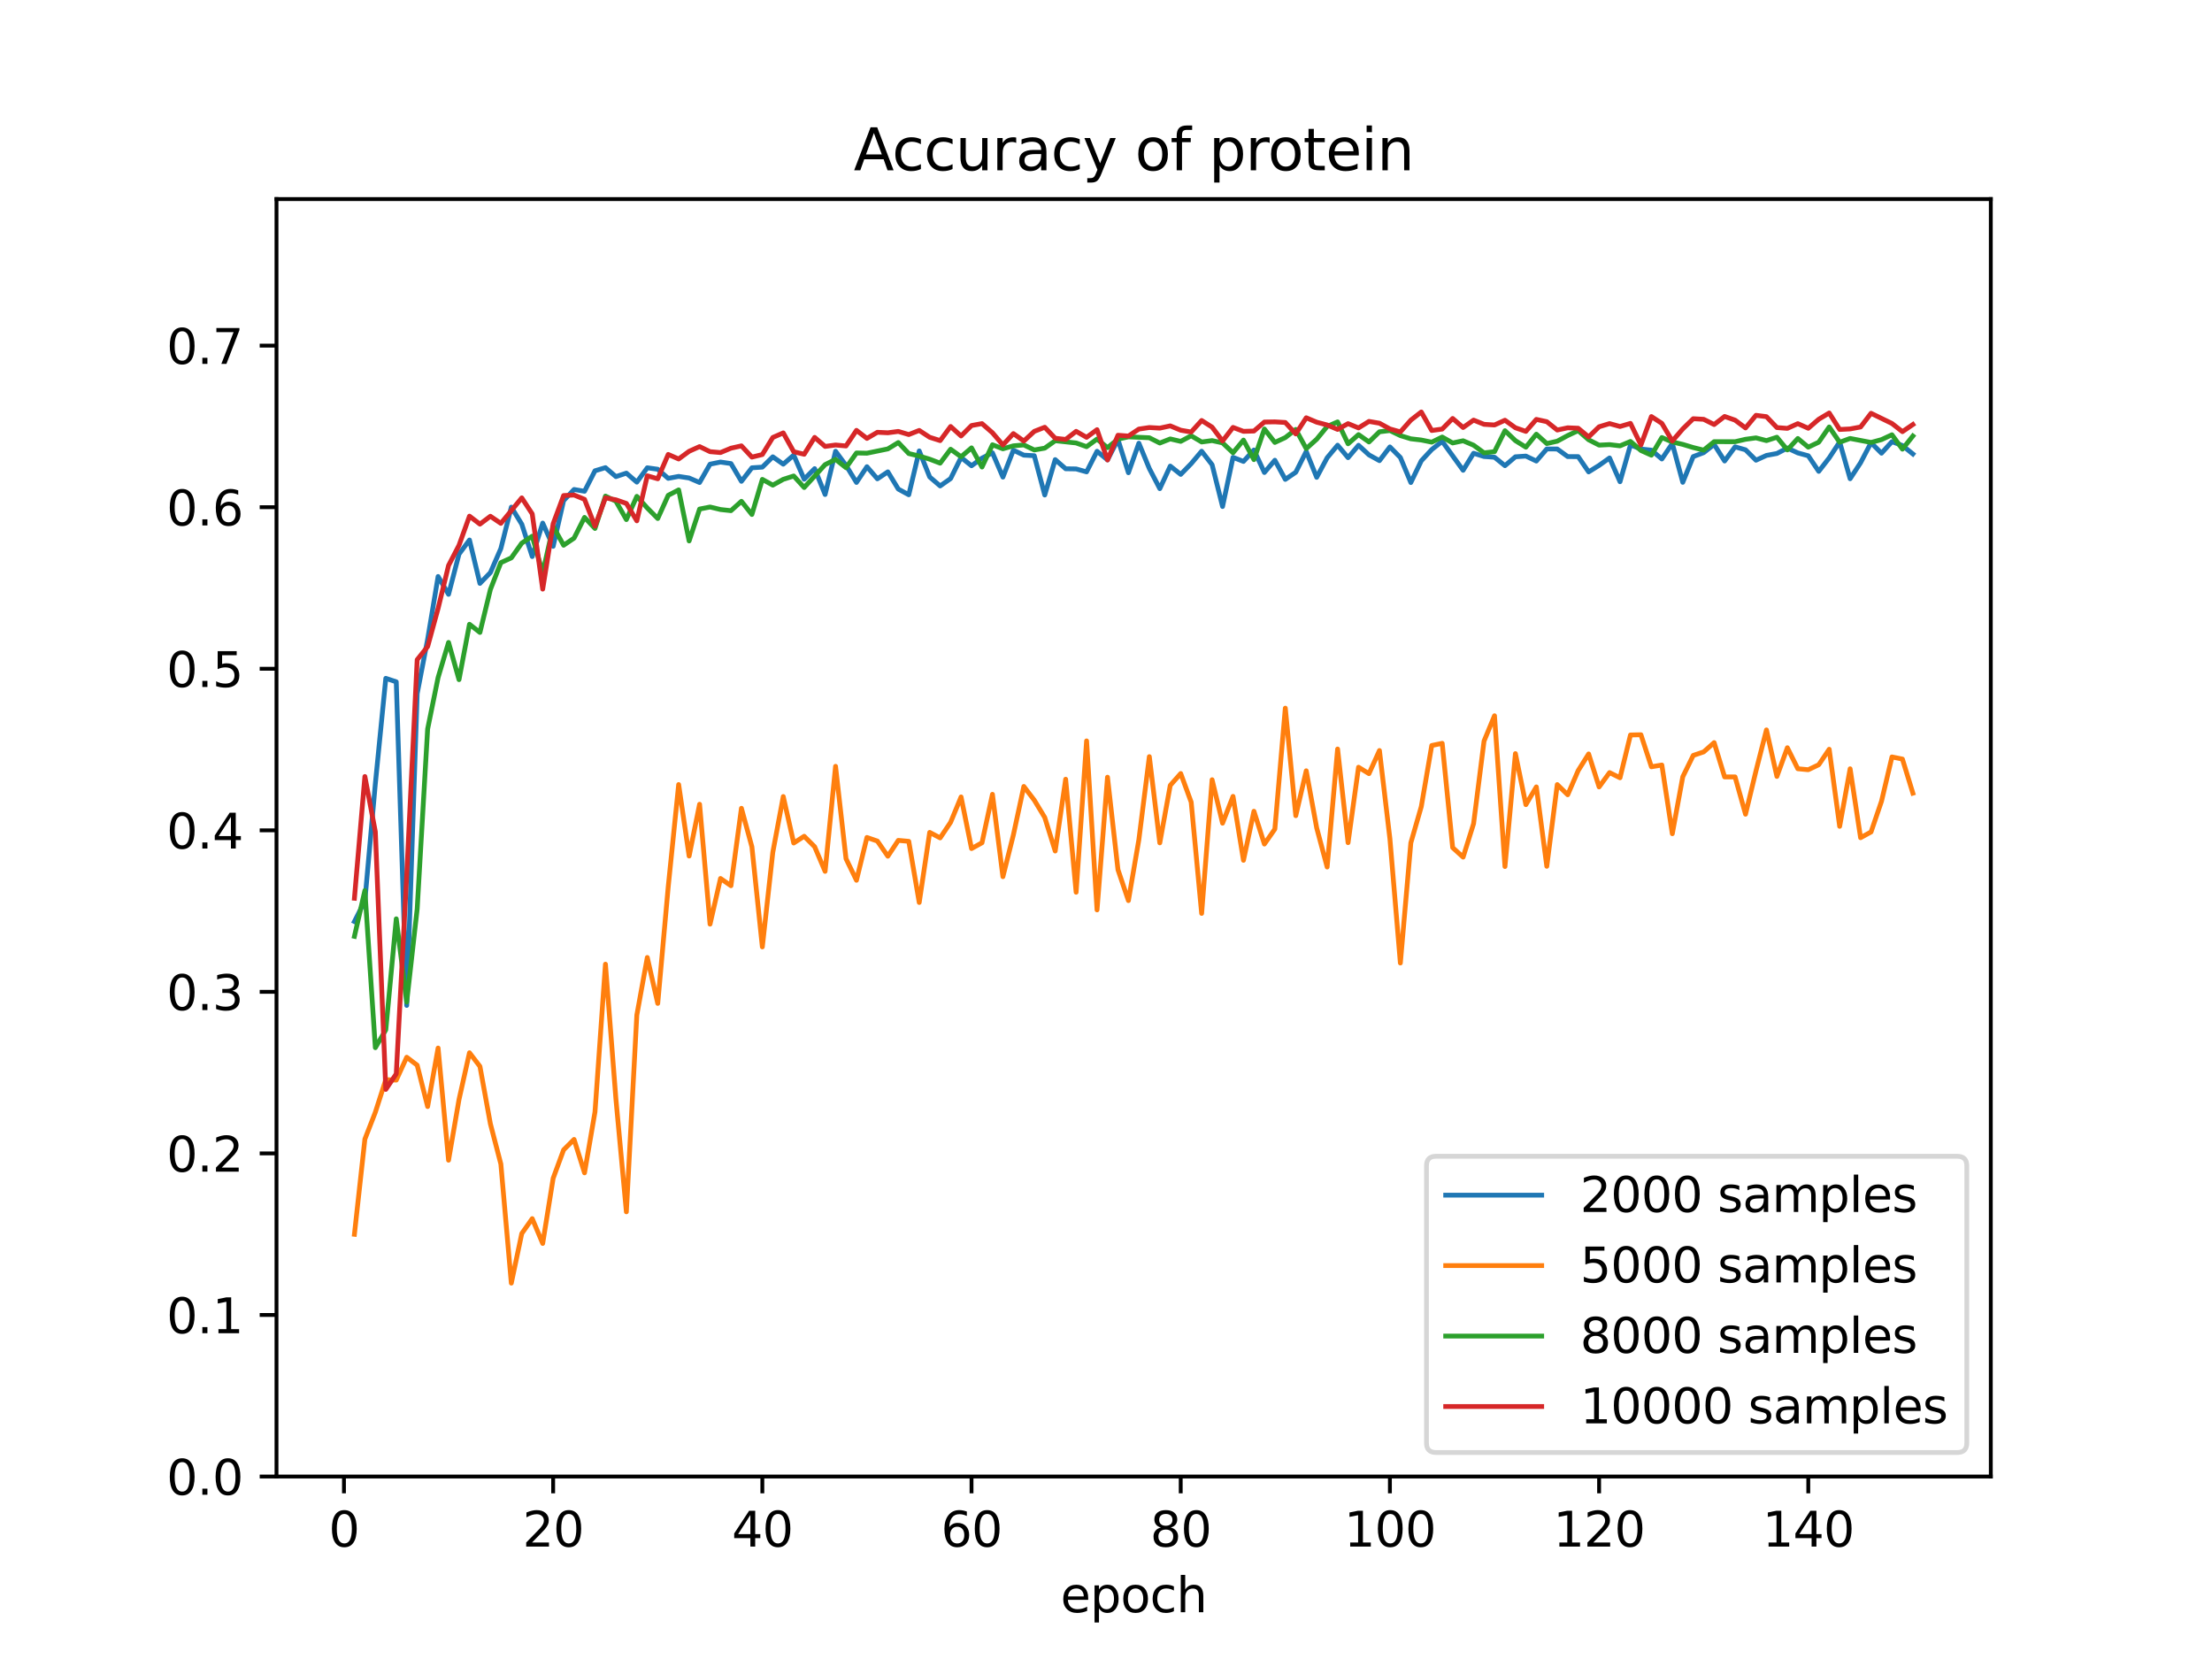<?xml version="1.0" encoding="utf-8" standalone="no"?>
<!DOCTYPE svg PUBLIC "-//W3C//DTD SVG 1.1//EN"
  "http://www.w3.org/Graphics/SVG/1.1/DTD/svg11.dtd">
<svg xmlns:xlink="http://www.w3.org/1999/xlink" width="460.8pt" height="345.6pt" viewBox="0 0 460.8 345.6" xmlns="http://www.w3.org/2000/svg" version="1.1">
 <defs>
  <style type="text/css">*{stroke-linejoin: round; stroke-linecap: butt}</style>
 </defs>
 <g id="figure_1">
  <g id="patch_1">
   <path d="M 0 345.6 
L 460.8 345.6 
L 460.8 0 
L 0 0 
z
" style="fill: #ffffff"/>
  </g>
  <g id="axes_1">
   <g id="patch_2">
    <path d="M 57.6 307.584 
L 414.72 307.584 
L 414.72 41.472 
L 57.6 41.472 
z
" style="fill: #ffffff"/>
   </g>
   <g id="matplotlib.axis_1">
    <g id="xtick_1">
     <g id="line2d_1">
      <defs>
       <path id="m957b0c7983" d="M 0 0 
L 0 3.5 
" style="stroke: #000000; stroke-width: 0.8"/>
      </defs>
      <g>
       <use xlink:href="#m957b0c7983" x="71.654" y="307.584" style="stroke: #000000; stroke-width: 0.8"/>
      </g>
     </g>
     <g id="text_1">
      <!-- 0 -->
      <g transform="translate(68.473 322.182) scale(0.1 -0.1)">
       <defs>
        <path id="DejaVuSans-30" d="M 2034 4250 
Q 1547 4250 1301 3770 
Q 1056 3291 1056 2328 
Q 1056 1369 1301 889 
Q 1547 409 2034 409 
Q 2525 409 2770 889 
Q 3016 1369 3016 2328 
Q 3016 3291 2770 3770 
Q 2525 4250 2034 4250 
z
M 2034 4750 
Q 2819 4750 3233 4129 
Q 3647 3509 3647 2328 
Q 3647 1150 3233 529 
Q 2819 -91 2034 -91 
Q 1250 -91 836 529 
Q 422 1150 422 2328 
Q 422 3509 836 4129 
Q 1250 4750 2034 4750 
z
" transform="scale(0.016)"/>
       </defs>
       <use xlink:href="#DejaVuSans-30"/>
      </g>
     </g>
    </g>
    <g id="xtick_2">
     <g id="line2d_2">
      <g>
       <use xlink:href="#m957b0c7983" x="115.232" y="307.584" style="stroke: #000000; stroke-width: 0.8"/>
      </g>
     </g>
     <g id="text_2">
      <!-- 20 -->
      <g transform="translate(108.869 322.182) scale(0.1 -0.1)">
       <defs>
        <path id="DejaVuSans-32" d="M 1228 531 
L 3431 531 
L 3431 0 
L 469 0 
L 469 531 
Q 828 903 1448 1529 
Q 2069 2156 2228 2338 
Q 2531 2678 2651 2914 
Q 2772 3150 2772 3378 
Q 2772 3750 2511 3984 
Q 2250 4219 1831 4219 
Q 1534 4219 1204 4116 
Q 875 4013 500 3803 
L 500 4441 
Q 881 4594 1212 4672 
Q 1544 4750 1819 4750 
Q 2544 4750 2975 4387 
Q 3406 4025 3406 3419 
Q 3406 3131 3298 2873 
Q 3191 2616 2906 2266 
Q 2828 2175 2409 1742 
Q 1991 1309 1228 531 
z
" transform="scale(0.016)"/>
       </defs>
       <use xlink:href="#DejaVuSans-32"/>
       <use xlink:href="#DejaVuSans-30" x="63.623"/>
      </g>
     </g>
    </g>
    <g id="xtick_3">
     <g id="line2d_3">
      <g>
       <use xlink:href="#m957b0c7983" x="158.809" y="307.584" style="stroke: #000000; stroke-width: 0.8"/>
      </g>
     </g>
     <g id="text_3">
      <!-- 40 -->
      <g transform="translate(152.447 322.182) scale(0.1 -0.1)">
       <defs>
        <path id="DejaVuSans-34" d="M 2419 4116 
L 825 1625 
L 2419 1625 
L 2419 4116 
z
M 2253 4666 
L 3047 4666 
L 3047 1625 
L 3713 1625 
L 3713 1100 
L 3047 1100 
L 3047 0 
L 2419 0 
L 2419 1100 
L 313 1100 
L 313 1709 
L 2253 4666 
z
" transform="scale(0.016)"/>
       </defs>
       <use xlink:href="#DejaVuSans-34"/>
       <use xlink:href="#DejaVuSans-30" x="63.623"/>
      </g>
     </g>
    </g>
    <g id="xtick_4">
     <g id="line2d_4">
      <g>
       <use xlink:href="#m957b0c7983" x="202.387" y="307.584" style="stroke: #000000; stroke-width: 0.8"/>
      </g>
     </g>
     <g id="text_4">
      <!-- 60 -->
      <g transform="translate(196.025 322.182) scale(0.1 -0.1)">
       <defs>
        <path id="DejaVuSans-36" d="M 2113 2584 
Q 1688 2584 1439 2293 
Q 1191 2003 1191 1497 
Q 1191 994 1439 701 
Q 1688 409 2113 409 
Q 2538 409 2786 701 
Q 3034 994 3034 1497 
Q 3034 2003 2786 2293 
Q 2538 2584 2113 2584 
z
M 3366 4563 
L 3366 3988 
Q 3128 4100 2886 4159 
Q 2644 4219 2406 4219 
Q 1781 4219 1451 3797 
Q 1122 3375 1075 2522 
Q 1259 2794 1537 2939 
Q 1816 3084 2150 3084 
Q 2853 3084 3261 2657 
Q 3669 2231 3669 1497 
Q 3669 778 3244 343 
Q 2819 -91 2113 -91 
Q 1303 -91 875 529 
Q 447 1150 447 2328 
Q 447 3434 972 4092 
Q 1497 4750 2381 4750 
Q 2619 4750 2861 4703 
Q 3103 4656 3366 4563 
z
" transform="scale(0.016)"/>
       </defs>
       <use xlink:href="#DejaVuSans-36"/>
       <use xlink:href="#DejaVuSans-30" x="63.623"/>
      </g>
     </g>
    </g>
    <g id="xtick_5">
     <g id="line2d_5">
      <g>
       <use xlink:href="#m957b0c7983" x="245.965" y="307.584" style="stroke: #000000; stroke-width: 0.8"/>
      </g>
     </g>
     <g id="text_5">
      <!-- 80 -->
      <g transform="translate(239.603 322.182) scale(0.1 -0.1)">
       <defs>
        <path id="DejaVuSans-38" d="M 2034 2216 
Q 1584 2216 1326 1975 
Q 1069 1734 1069 1313 
Q 1069 891 1326 650 
Q 1584 409 2034 409 
Q 2484 409 2743 651 
Q 3003 894 3003 1313 
Q 3003 1734 2745 1975 
Q 2488 2216 2034 2216 
z
M 1403 2484 
Q 997 2584 770 2862 
Q 544 3141 544 3541 
Q 544 4100 942 4425 
Q 1341 4750 2034 4750 
Q 2731 4750 3128 4425 
Q 3525 4100 3525 3541 
Q 3525 3141 3298 2862 
Q 3072 2584 2669 2484 
Q 3125 2378 3379 2068 
Q 3634 1759 3634 1313 
Q 3634 634 3220 271 
Q 2806 -91 2034 -91 
Q 1263 -91 848 271 
Q 434 634 434 1313 
Q 434 1759 690 2068 
Q 947 2378 1403 2484 
z
M 1172 3481 
Q 1172 3119 1398 2916 
Q 1625 2713 2034 2713 
Q 2441 2713 2670 2916 
Q 2900 3119 2900 3481 
Q 2900 3844 2670 4047 
Q 2441 4250 2034 4250 
Q 1625 4250 1398 4047 
Q 1172 3844 1172 3481 
z
" transform="scale(0.016)"/>
       </defs>
       <use xlink:href="#DejaVuSans-38"/>
       <use xlink:href="#DejaVuSans-30" x="63.623"/>
      </g>
     </g>
    </g>
    <g id="xtick_6">
     <g id="line2d_6">
      <g>
       <use xlink:href="#m957b0c7983" x="289.543" y="307.584" style="stroke: #000000; stroke-width: 0.8"/>
      </g>
     </g>
     <g id="text_6">
      <!-- 100 -->
      <g transform="translate(279.999 322.182) scale(0.1 -0.1)">
       <defs>
        <path id="DejaVuSans-31" d="M 794 531 
L 1825 531 
L 1825 4091 
L 703 3866 
L 703 4441 
L 1819 4666 
L 2450 4666 
L 2450 531 
L 3481 531 
L 3481 0 
L 794 0 
L 794 531 
z
" transform="scale(0.016)"/>
       </defs>
       <use xlink:href="#DejaVuSans-31"/>
       <use xlink:href="#DejaVuSans-30" x="63.623"/>
       <use xlink:href="#DejaVuSans-30" x="127.246"/>
      </g>
     </g>
    </g>
    <g id="xtick_7">
     <g id="line2d_7">
      <g>
       <use xlink:href="#m957b0c7983" x="333.121" y="307.584" style="stroke: #000000; stroke-width: 0.8"/>
      </g>
     </g>
     <g id="text_7">
      <!-- 120 -->
      <g transform="translate(323.577 322.182) scale(0.1 -0.1)">
       <use xlink:href="#DejaVuSans-31"/>
       <use xlink:href="#DejaVuSans-32" x="63.623"/>
       <use xlink:href="#DejaVuSans-30" x="127.246"/>
      </g>
     </g>
    </g>
    <g id="xtick_8">
     <g id="line2d_8">
      <g>
       <use xlink:href="#m957b0c7983" x="376.698" y="307.584" style="stroke: #000000; stroke-width: 0.8"/>
      </g>
     </g>
     <g id="text_8">
      <!-- 140 -->
      <g transform="translate(367.155 322.182) scale(0.1 -0.1)">
       <use xlink:href="#DejaVuSans-31"/>
       <use xlink:href="#DejaVuSans-34" x="63.623"/>
       <use xlink:href="#DejaVuSans-30" x="127.246"/>
      </g>
     </g>
    </g>
    <g id="text_9">
     <!-- epoch -->
     <g transform="translate(220.932 335.861) scale(0.1 -0.1)">
      <defs>
       <path id="DejaVuSans-65" d="M 3597 1894 
L 3597 1613 
L 953 1613 
Q 991 1019 1311 708 
Q 1631 397 2203 397 
Q 2534 397 2845 478 
Q 3156 559 3463 722 
L 3463 178 
Q 3153 47 2828 -22 
Q 2503 -91 2169 -91 
Q 1331 -91 842 396 
Q 353 884 353 1716 
Q 353 2575 817 3079 
Q 1281 3584 2069 3584 
Q 2775 3584 3186 3129 
Q 3597 2675 3597 1894 
z
M 3022 2063 
Q 3016 2534 2758 2815 
Q 2500 3097 2075 3097 
Q 1594 3097 1305 2825 
Q 1016 2553 972 2059 
L 3022 2063 
z
" transform="scale(0.016)"/>
       <path id="DejaVuSans-70" d="M 1159 525 
L 1159 -1331 
L 581 -1331 
L 581 3500 
L 1159 3500 
L 1159 2969 
Q 1341 3281 1617 3432 
Q 1894 3584 2278 3584 
Q 2916 3584 3314 3078 
Q 3713 2572 3713 1747 
Q 3713 922 3314 415 
Q 2916 -91 2278 -91 
Q 1894 -91 1617 61 
Q 1341 213 1159 525 
z
M 3116 1747 
Q 3116 2381 2855 2742 
Q 2594 3103 2138 3103 
Q 1681 3103 1420 2742 
Q 1159 2381 1159 1747 
Q 1159 1113 1420 752 
Q 1681 391 2138 391 
Q 2594 391 2855 752 
Q 3116 1113 3116 1747 
z
" transform="scale(0.016)"/>
       <path id="DejaVuSans-6f" d="M 1959 3097 
Q 1497 3097 1228 2736 
Q 959 2375 959 1747 
Q 959 1119 1226 758 
Q 1494 397 1959 397 
Q 2419 397 2687 759 
Q 2956 1122 2956 1747 
Q 2956 2369 2687 2733 
Q 2419 3097 1959 3097 
z
M 1959 3584 
Q 2709 3584 3137 3096 
Q 3566 2609 3566 1747 
Q 3566 888 3137 398 
Q 2709 -91 1959 -91 
Q 1206 -91 779 398 
Q 353 888 353 1747 
Q 353 2609 779 3096 
Q 1206 3584 1959 3584 
z
" transform="scale(0.016)"/>
       <path id="DejaVuSans-63" d="M 3122 3366 
L 3122 2828 
Q 2878 2963 2633 3030 
Q 2388 3097 2138 3097 
Q 1578 3097 1268 2742 
Q 959 2388 959 1747 
Q 959 1106 1268 751 
Q 1578 397 2138 397 
Q 2388 397 2633 464 
Q 2878 531 3122 666 
L 3122 134 
Q 2881 22 2623 -34 
Q 2366 -91 2075 -91 
Q 1284 -91 818 406 
Q 353 903 353 1747 
Q 353 2603 823 3093 
Q 1294 3584 2113 3584 
Q 2378 3584 2631 3529 
Q 2884 3475 3122 3366 
z
" transform="scale(0.016)"/>
       <path id="DejaVuSans-68" d="M 3513 2113 
L 3513 0 
L 2938 0 
L 2938 2094 
Q 2938 2591 2744 2837 
Q 2550 3084 2163 3084 
Q 1697 3084 1428 2787 
Q 1159 2491 1159 1978 
L 1159 0 
L 581 0 
L 581 4863 
L 1159 4863 
L 1159 2956 
Q 1366 3272 1645 3428 
Q 1925 3584 2291 3584 
Q 2894 3584 3203 3211 
Q 3513 2838 3513 2113 
z
" transform="scale(0.016)"/>
      </defs>
      <use xlink:href="#DejaVuSans-65"/>
      <use xlink:href="#DejaVuSans-70" x="61.523"/>
      <use xlink:href="#DejaVuSans-6f" x="125"/>
      <use xlink:href="#DejaVuSans-63" x="186.182"/>
      <use xlink:href="#DejaVuSans-68" x="241.162"/>
     </g>
    </g>
   </g>
   <g id="matplotlib.axis_2">
    <g id="ytick_1">
     <g id="line2d_9">
      <defs>
       <path id="mc13be8749a" d="M 0 0 
L -3.5 0 
" style="stroke: #000000; stroke-width: 0.8"/>
      </defs>
      <g>
       <use xlink:href="#mc13be8749a" x="57.6" y="307.584" style="stroke: #000000; stroke-width: 0.8"/>
      </g>
     </g>
     <g id="text_10">
      <!-- 0.0 -->
      <g transform="translate(34.697 311.383) scale(0.1 -0.1)">
       <defs>
        <path id="DejaVuSans-2e" d="M 684 794 
L 1344 794 
L 1344 0 
L 684 0 
L 684 794 
z
" transform="scale(0.016)"/>
       </defs>
       <use xlink:href="#DejaVuSans-30"/>
       <use xlink:href="#DejaVuSans-2e" x="63.623"/>
       <use xlink:href="#DejaVuSans-30" x="95.41"/>
      </g>
     </g>
    </g>
    <g id="ytick_2">
     <g id="line2d_10">
      <g>
       <use xlink:href="#mc13be8749a" x="57.6" y="273.93" style="stroke: #000000; stroke-width: 0.8"/>
      </g>
     </g>
     <g id="text_11">
      <!-- 0.1 -->
      <g transform="translate(34.697 277.729) scale(0.1 -0.1)">
       <use xlink:href="#DejaVuSans-30"/>
       <use xlink:href="#DejaVuSans-2e" x="63.623"/>
       <use xlink:href="#DejaVuSans-31" x="95.41"/>
      </g>
     </g>
    </g>
    <g id="ytick_3">
     <g id="line2d_11">
      <g>
       <use xlink:href="#mc13be8749a" x="57.6" y="240.275" style="stroke: #000000; stroke-width: 0.8"/>
      </g>
     </g>
     <g id="text_12">
      <!-- 0.2 -->
      <g transform="translate(34.697 244.075) scale(0.1 -0.1)">
       <use xlink:href="#DejaVuSans-30"/>
       <use xlink:href="#DejaVuSans-2e" x="63.623"/>
       <use xlink:href="#DejaVuSans-32" x="95.41"/>
      </g>
     </g>
    </g>
    <g id="ytick_4">
     <g id="line2d_12">
      <g>
       <use xlink:href="#mc13be8749a" x="57.6" y="206.621" style="stroke: #000000; stroke-width: 0.8"/>
      </g>
     </g>
     <g id="text_13">
      <!-- 0.3 -->
      <g transform="translate(34.697 210.42) scale(0.1 -0.1)">
       <defs>
        <path id="DejaVuSans-33" d="M 2597 2516 
Q 3050 2419 3304 2112 
Q 3559 1806 3559 1356 
Q 3559 666 3084 287 
Q 2609 -91 1734 -91 
Q 1441 -91 1130 -33 
Q 819 25 488 141 
L 488 750 
Q 750 597 1062 519 
Q 1375 441 1716 441 
Q 2309 441 2620 675 
Q 2931 909 2931 1356 
Q 2931 1769 2642 2001 
Q 2353 2234 1838 2234 
L 1294 2234 
L 1294 2753 
L 1863 2753 
Q 2328 2753 2575 2939 
Q 2822 3125 2822 3475 
Q 2822 3834 2567 4026 
Q 2313 4219 1838 4219 
Q 1578 4219 1281 4162 
Q 984 4106 628 3988 
L 628 4550 
Q 988 4650 1302 4700 
Q 1616 4750 1894 4750 
Q 2613 4750 3031 4423 
Q 3450 4097 3450 3541 
Q 3450 3153 3228 2886 
Q 3006 2619 2597 2516 
z
" transform="scale(0.016)"/>
       </defs>
       <use xlink:href="#DejaVuSans-30"/>
       <use xlink:href="#DejaVuSans-2e" x="63.623"/>
       <use xlink:href="#DejaVuSans-33" x="95.41"/>
      </g>
     </g>
    </g>
    <g id="ytick_5">
     <g id="line2d_13">
      <g>
       <use xlink:href="#mc13be8749a" x="57.6" y="172.967" style="stroke: #000000; stroke-width: 0.8"/>
      </g>
     </g>
     <g id="text_14">
      <!-- 0.4 -->
      <g transform="translate(34.697 176.766) scale(0.1 -0.1)">
       <use xlink:href="#DejaVuSans-30"/>
       <use xlink:href="#DejaVuSans-2e" x="63.623"/>
       <use xlink:href="#DejaVuSans-34" x="95.41"/>
      </g>
     </g>
    </g>
    <g id="ytick_6">
     <g id="line2d_14">
      <g>
       <use xlink:href="#mc13be8749a" x="57.6" y="139.312" style="stroke: #000000; stroke-width: 0.8"/>
      </g>
     </g>
     <g id="text_15">
      <!-- 0.5 -->
      <g transform="translate(34.697 143.111) scale(0.1 -0.1)">
       <defs>
        <path id="DejaVuSans-35" d="M 691 4666 
L 3169 4666 
L 3169 4134 
L 1269 4134 
L 1269 2991 
Q 1406 3038 1543 3061 
Q 1681 3084 1819 3084 
Q 2600 3084 3056 2656 
Q 3513 2228 3513 1497 
Q 3513 744 3044 326 
Q 2575 -91 1722 -91 
Q 1428 -91 1123 -41 
Q 819 9 494 109 
L 494 744 
Q 775 591 1075 516 
Q 1375 441 1709 441 
Q 2250 441 2565 725 
Q 2881 1009 2881 1497 
Q 2881 1984 2565 2268 
Q 2250 2553 1709 2553 
Q 1456 2553 1204 2497 
Q 953 2441 691 2322 
L 691 4666 
z
" transform="scale(0.016)"/>
       </defs>
       <use xlink:href="#DejaVuSans-30"/>
       <use xlink:href="#DejaVuSans-2e" x="63.623"/>
       <use xlink:href="#DejaVuSans-35" x="95.41"/>
      </g>
     </g>
    </g>
    <g id="ytick_7">
     <g id="line2d_15">
      <g>
       <use xlink:href="#mc13be8749a" x="57.6" y="105.658" style="stroke: #000000; stroke-width: 0.8"/>
      </g>
     </g>
     <g id="text_16">
      <!-- 0.6 -->
      <g transform="translate(34.697 109.457) scale(0.1 -0.1)">
       <use xlink:href="#DejaVuSans-30"/>
       <use xlink:href="#DejaVuSans-2e" x="63.623"/>
       <use xlink:href="#DejaVuSans-36" x="95.41"/>
      </g>
     </g>
    </g>
    <g id="ytick_8">
     <g id="line2d_16">
      <g>
       <use xlink:href="#mc13be8749a" x="57.6" y="72.004" style="stroke: #000000; stroke-width: 0.8"/>
      </g>
     </g>
     <g id="text_17">
      <!-- 0.7 -->
      <g transform="translate(34.697 75.803) scale(0.1 -0.1)">
       <defs>
        <path id="DejaVuSans-37" d="M 525 4666 
L 3525 4666 
L 3525 4397 
L 1831 0 
L 1172 0 
L 2766 4134 
L 525 4134 
L 525 4666 
z
" transform="scale(0.016)"/>
       </defs>
       <use xlink:href="#DejaVuSans-30"/>
       <use xlink:href="#DejaVuSans-2e" x="63.623"/>
       <use xlink:href="#DejaVuSans-37" x="95.41"/>
      </g>
     </g>
    </g>
   </g>
   <g id="line2d_17">
    <path d="M 73.833 191.977 
L 76.012 187.652 
L 78.191 163.258 
L 80.369 141.309 
L 82.548 142.037 
L 84.727 209.448 
L 86.906 144.501 
L 89.085 133.178 
L 91.264 120.095 
L 93.443 123.811 
L 95.622 115.427 
L 97.801 112.492 
L 99.979 121.535 
L 102.158 119.279 
L 104.337 114.271 
L 106.516 105.648 
L 108.695 109.198 
L 110.874 115.939 
L 113.053 108.969 
L 115.232 113.807 
L 117.411 104.29 
L 119.589 101.968 
L 121.768 102.341 
L 123.947 98.071 
L 126.126 97.419 
L 128.305 99.289 
L 130.484 98.562 
L 132.663 100.439 
L 134.842 97.45 
L 137.021 97.753 
L 139.199 99.649 
L 141.378 99.243 
L 143.557 99.576 
L 145.736 100.517 
L 147.915 96.698 
L 150.094 96.254 
L 152.273 96.57 
L 154.452 100.27 
L 156.631 97.451 
L 158.809 97.312 
L 160.988 95.163 
L 163.167 96.696 
L 165.346 94.815 
L 167.525 99.828 
L 169.704 97.628 
L 171.883 103.014 
L 174.062 94.003 
L 176.241 96.951 
L 178.419 100.501 
L 180.598 97.223 
L 182.777 99.747 
L 184.956 98.296 
L 187.135 101.886 
L 189.314 103.07 
L 191.493 93.934 
L 193.672 99.363 
L 195.851 101.231 
L 198.029 99.697 
L 200.208 95.302 
L 202.387 97.026 
L 204.566 95.438 
L 206.745 94.326 
L 208.924 99.393 
L 211.103 93.781 
L 213.282 94.814 
L 215.461 94.931 
L 217.639 103.121 
L 219.818 95.748 
L 221.997 97.652 
L 224.176 97.685 
L 226.355 98.299 
L 228.534 94.008 
L 230.713 95.795 
L 232.892 91.572 
L 235.071 98.478 
L 237.249 92.325 
L 239.428 97.607 
L 241.607 101.794 
L 243.786 97.095 
L 245.965 98.823 
L 248.144 96.584 
L 250.323 93.996 
L 252.502 96.808 
L 254.681 105.519 
L 256.859 95.275 
L 259.038 96.123 
L 261.217 93.743 
L 263.396 98.429 
L 265.575 95.876 
L 267.754 99.864 
L 269.933 98.381 
L 272.112 94.049 
L 274.291 99.438 
L 276.469 95.364 
L 278.648 92.742 
L 280.827 95.34 
L 283.006 92.759 
L 285.185 94.762 
L 287.364 95.964 
L 289.543 93.101 
L 291.722 95.306 
L 293.901 100.522 
L 296.079 95.999 
L 298.258 93.65 
L 300.437 91.942 
L 304.795 97.971 
L 306.974 94.423 
L 309.153 95.099 
L 311.332 95.251 
L 313.511 97.009 
L 315.689 95.158 
L 317.868 95.008 
L 320.047 96.047 
L 322.226 93.525 
L 324.405 93.537 
L 326.584 95.116 
L 328.763 95.123 
L 330.942 98.305 
L 333.121 96.947 
L 335.299 95.4 
L 337.478 100.353 
L 339.657 92.691 
L 341.836 93.539 
L 344.015 93.775 
L 346.194 95.615 
L 348.373 92.396 
L 350.552 100.476 
L 352.731 95.118 
L 354.909 94.293 
L 357.088 92.588 
L 359.267 96.037 
L 361.446 93.089 
L 363.625 93.701 
L 365.804 95.87 
L 367.983 94.874 
L 370.162 94.469 
L 372.341 93.337 
L 374.519 94.352 
L 376.698 94.947 
L 378.877 98.192 
L 381.056 95.388 
L 383.235 92.071 
L 385.414 99.728 
L 387.593 96.393 
L 389.772 92.232 
L 391.951 94.409 
L 394.129 92.008 
L 396.308 92.811 
L 398.487 94.566 
L 398.487 94.566 
" clip-path="url(#p680cd23143)" style="fill: none; stroke: #1f77b4; stroke-linecap: square"/>
   </g>
   <g id="line2d_18">
    <path d="M 73.833 257.126 
L 76.012 237.298 
L 78.191 231.699 
L 80.369 224.91 
L 82.548 225.004 
L 84.727 220.242 
L 86.906 221.9 
L 89.085 230.517 
L 91.264 218.328 
L 93.443 241.69 
L 95.622 229.049 
L 97.801 219.306 
L 99.979 222.15 
L 102.158 234.114 
L 104.337 242.483 
L 106.516 267.298 
L 108.695 256.965 
L 110.874 253.862 
L 113.053 259.036 
L 115.232 245.456 
L 117.411 239.539 
L 119.589 237.365 
L 121.768 244.324 
L 123.947 231.634 
L 126.126 200.856 
L 128.305 228.934 
L 130.484 252.445 
L 132.663 211.459 
L 134.842 199.462 
L 137.021 209.03 
L 139.199 184.78 
L 141.378 163.435 
L 143.557 178.331 
L 145.736 167.541 
L 147.915 192.516 
L 150.094 183.003 
L 152.273 184.512 
L 154.452 168.38 
L 156.631 176.397 
L 158.809 197.258 
L 160.988 177.561 
L 163.167 165.931 
L 165.346 175.616 
L 167.525 174.21 
L 169.704 176.388 
L 171.883 181.518 
L 174.062 159.639 
L 176.241 178.884 
L 178.419 183.38 
L 180.598 174.46 
L 182.777 175.21 
L 184.956 178.364 
L 187.135 175.066 
L 189.314 175.267 
L 191.493 188.003 
L 193.672 173.404 
L 195.851 174.549 
L 198.029 171.298 
L 200.208 166.018 
L 202.387 176.772 
L 204.566 175.567 
L 206.745 165.47 
L 208.924 182.628 
L 211.103 173.931 
L 213.282 163.833 
L 215.461 166.686 
L 217.639 170.287 
L 219.818 177.286 
L 221.997 162.326 
L 224.176 185.869 
L 226.355 154.345 
L 228.534 189.55 
L 230.713 161.906 
L 232.892 181.169 
L 235.071 187.61 
L 237.249 174.91 
L 239.428 157.622 
L 241.607 175.585 
L 243.786 163.603 
L 245.965 161.138 
L 248.144 167.094 
L 250.323 190.279 
L 252.502 162.432 
L 254.681 171.487 
L 256.859 165.9 
L 259.038 179.217 
L 261.217 168.999 
L 263.396 175.832 
L 265.575 172.716 
L 267.754 147.519 
L 269.933 169.92 
L 272.112 160.568 
L 274.291 172.472 
L 276.469 180.615 
L 278.648 156.035 
L 280.827 175.545 
L 283.006 159.828 
L 285.185 161.166 
L 287.364 156.347 
L 289.543 174.72 
L 291.722 200.612 
L 293.901 175.58 
L 296.079 168.034 
L 298.258 155.301 
L 300.437 154.848 
L 302.616 176.577 
L 304.795 178.555 
L 306.974 171.582 
L 309.153 154.376 
L 311.332 149.103 
L 313.511 180.515 
L 315.689 156.99 
L 317.868 167.626 
L 320.047 163.926 
L 322.226 180.465 
L 324.405 163.441 
L 326.584 165.564 
L 328.763 160.527 
L 330.942 157.061 
L 333.121 163.932 
L 335.299 160.946 
L 337.478 162.027 
L 339.657 153.112 
L 341.836 153.059 
L 344.015 159.732 
L 346.194 159.369 
L 348.373 173.68 
L 350.552 161.817 
L 352.731 157.368 
L 354.909 156.633 
L 357.088 154.7 
L 359.267 161.848 
L 361.446 161.842 
L 363.625 169.614 
L 365.804 160.588 
L 367.983 152.053 
L 370.162 161.745 
L 372.341 155.765 
L 374.519 160.144 
L 376.698 160.349 
L 378.877 159.31 
L 381.056 156.085 
L 383.235 172.139 
L 385.414 160.152 
L 387.593 174.51 
L 389.772 173.313 
L 391.951 166.92 
L 394.129 157.684 
L 396.308 158.129 
L 398.487 165.231 
L 398.487 165.231 
" clip-path="url(#p680cd23143)" style="fill: none; stroke: #ff7f0e; stroke-linecap: square"/>
   </g>
   <g id="line2d_19">
    <path d="M 73.833 195.058 
L 76.012 185.508 
L 78.191 218.251 
L 80.369 214.534 
L 82.548 191.41 
L 84.727 208.755 
L 86.906 189.348 
L 89.085 151.862 
L 91.264 141.135 
L 93.443 133.831 
L 95.622 141.583 
L 97.801 130.048 
L 99.979 131.749 
L 102.158 122.8 
L 104.337 117.209 
L 106.516 116.217 
L 108.695 113.142 
L 110.874 111.699 
L 113.053 119.353 
L 115.232 109.655 
L 117.411 113.584 
L 119.589 112.105 
L 121.768 107.785 
L 123.947 110.09 
L 126.126 103.345 
L 128.305 104.419 
L 130.484 108.241 
L 132.663 103.401 
L 134.842 105.826 
L 137.021 108.015 
L 139.199 103.187 
L 141.378 102.055 
L 143.557 112.689 
L 145.736 106.046 
L 147.915 105.618 
L 150.094 106.143 
L 152.273 106.383 
L 154.452 104.43 
L 156.631 107.176 
L 158.809 99.865 
L 160.988 101.063 
L 163.167 99.854 
L 165.346 99.158 
L 167.525 101.559 
L 171.883 96.793 
L 174.062 95.702 
L 176.241 97.433 
L 178.419 94.365 
L 180.598 94.41 
L 184.956 93.516 
L 187.135 92.189 
L 189.314 94.482 
L 191.493 95 
L 193.672 95.658 
L 195.851 96.486 
L 198.029 93.584 
L 200.208 95.153 
L 202.387 93.299 
L 204.566 97.295 
L 206.745 92.653 
L 208.924 93.493 
L 211.103 92.876 
L 213.282 92.685 
L 215.461 93.734 
L 217.639 93.358 
L 219.818 91.811 
L 224.176 92.278 
L 226.355 93.052 
L 228.534 91.467 
L 230.713 93.26 
L 232.892 91.486 
L 235.071 91.004 
L 239.428 91.193 
L 241.607 92.293 
L 243.786 91.437 
L 245.965 91.945 
L 248.144 90.78 
L 250.323 92.072 
L 252.502 91.783 
L 254.681 92.26 
L 256.859 94.318 
L 259.038 91.68 
L 261.217 95.751 
L 263.396 89.372 
L 265.575 92.166 
L 267.754 91.154 
L 269.933 89.457 
L 272.112 93.459 
L 274.291 91.498 
L 276.469 88.843 
L 278.648 87.888 
L 280.827 92.45 
L 283.006 90.536 
L 285.185 92.069 
L 287.364 89.949 
L 289.543 89.688 
L 291.722 90.744 
L 293.901 91.412 
L 296.079 91.663 
L 298.258 92.109 
L 300.437 91.044 
L 302.616 92.275 
L 304.795 91.82 
L 306.974 92.746 
L 309.153 94.339 
L 311.332 94.09 
L 313.511 89.722 
L 315.689 91.796 
L 317.868 93.154 
L 320.047 90.449 
L 322.226 92.398 
L 324.405 91.909 
L 326.584 90.73 
L 328.763 89.711 
L 330.942 91.613 
L 333.121 92.727 
L 335.299 92.622 
L 337.478 92.879 
L 339.657 91.963 
L 341.836 93.843 
L 344.015 94.824 
L 346.194 91.148 
L 348.373 92.068 
L 350.552 92.574 
L 352.731 93.231 
L 354.909 93.772 
L 357.088 92.007 
L 361.446 92.014 
L 363.625 91.512 
L 365.804 91.218 
L 367.983 91.786 
L 370.162 91.082 
L 372.341 93.723 
L 374.519 91.344 
L 376.698 93.154 
L 378.877 92.115 
L 381.056 88.948 
L 383.235 92.131 
L 385.414 91.337 
L 389.772 92.173 
L 391.951 91.581 
L 394.129 90.572 
L 396.308 93.566 
L 398.487 90.827 
L 398.487 90.827 
" clip-path="url(#p680cd23143)" style="fill: none; stroke: #2ca02c; stroke-linecap: square"/>
   </g>
   <g id="line2d_20">
    <path d="M 73.833 187.123 
L 76.012 161.761 
L 78.191 173.269 
L 80.369 226.945 
L 82.548 223.702 
L 84.727 182.319 
L 86.906 137.432 
L 89.085 134.693 
L 91.264 126.743 
L 93.443 117.793 
L 95.622 113.588 
L 97.801 107.522 
L 99.979 109.185 
L 102.158 107.544 
L 104.337 109.027 
L 108.695 103.716 
L 110.874 107.053 
L 113.053 122.722 
L 115.232 109.103 
L 117.411 103.234 
L 119.589 103.122 
L 121.768 104.021 
L 123.947 109.616 
L 126.126 103.721 
L 128.305 104.119 
L 130.484 104.875 
L 132.663 108.498 
L 134.842 99.117 
L 137.021 99.738 
L 139.199 94.668 
L 141.378 95.615 
L 143.557 94.012 
L 145.736 93.035 
L 147.915 94.089 
L 150.094 94.277 
L 152.273 93.368 
L 154.452 92.88 
L 156.631 95.222 
L 158.809 94.687 
L 160.988 91.135 
L 163.167 90.181 
L 165.346 94.104 
L 167.525 94.63 
L 169.704 91.115 
L 171.883 92.998 
L 174.062 92.702 
L 176.241 92.9 
L 178.419 89.651 
L 180.598 91.328 
L 182.777 90.051 
L 184.956 90.156 
L 187.135 89.871 
L 189.314 90.525 
L 191.493 89.666 
L 193.672 91.094 
L 195.851 91.786 
L 198.029 88.845 
L 200.208 90.819 
L 202.387 88.646 
L 204.566 88.245 
L 206.745 90.151 
L 208.924 92.695 
L 211.103 90.326 
L 213.282 91.876 
L 215.461 89.86 
L 217.639 89.005 
L 219.818 91.297 
L 221.997 91.54 
L 224.176 89.857 
L 226.355 91.103 
L 228.534 89.508 
L 230.713 95.822 
L 232.892 90.67 
L 235.071 90.837 
L 237.249 89.382 
L 239.428 89.061 
L 241.607 89.187 
L 243.786 88.717 
L 245.965 89.621 
L 248.144 89.998 
L 250.323 87.595 
L 252.502 88.978 
L 254.681 91.87 
L 256.859 89.038 
L 259.038 89.856 
L 261.217 89.794 
L 263.396 87.918 
L 265.575 87.882 
L 267.754 88.009 
L 269.933 90.393 
L 272.112 87.029 
L 274.291 87.95 
L 276.469 88.531 
L 278.648 89.454 
L 280.827 88.25 
L 283.006 89.141 
L 285.185 87.786 
L 287.364 88.162 
L 289.543 89.353 
L 291.722 89.973 
L 293.901 87.519 
L 296.079 85.824 
L 298.258 89.679 
L 300.437 89.382 
L 302.616 87.175 
L 304.795 89.059 
L 306.974 87.518 
L 309.153 88.394 
L 311.332 88.531 
L 313.511 87.542 
L 315.689 89.111 
L 317.868 89.865 
L 320.047 87.369 
L 322.226 87.845 
L 324.405 89.582 
L 326.584 89.117 
L 328.763 89.209 
L 330.942 91.01 
L 333.121 88.904 
L 335.299 88.24 
L 337.478 88.846 
L 339.657 88.199 
L 341.836 92.687 
L 344.015 86.776 
L 346.194 88.194 
L 348.373 91.873 
L 350.552 89.35 
L 352.731 87.226 
L 354.909 87.348 
L 357.088 88.439 
L 359.267 86.755 
L 361.446 87.522 
L 363.625 89.147 
L 365.804 86.52 
L 367.983 86.799 
L 370.162 89.07 
L 372.341 89.237 
L 374.519 88.255 
L 376.698 89.216 
L 378.877 87.338 
L 381.056 86.036 
L 383.235 89.468 
L 385.414 89.354 
L 387.593 88.947 
L 389.772 86.095 
L 394.129 88.217 
L 396.308 89.921 
L 398.487 88.436 
L 398.487 88.436 
" clip-path="url(#p680cd23143)" style="fill: none; stroke: #d62728; stroke-linecap: square"/>
   </g>
   <g id="patch_3">
    <path d="M 57.6 307.584 
L 57.6 41.472 
" style="fill: none; stroke: #000000; stroke-width: 0.8; stroke-linejoin: miter; stroke-linecap: square"/>
   </g>
   <g id="patch_4">
    <path d="M 414.72 307.584 
L 414.72 41.472 
" style="fill: none; stroke: #000000; stroke-width: 0.8; stroke-linejoin: miter; stroke-linecap: square"/>
   </g>
   <g id="patch_5">
    <path d="M 57.6 307.584 
L 414.72 307.584 
" style="fill: none; stroke: #000000; stroke-width: 0.8; stroke-linejoin: miter; stroke-linecap: square"/>
   </g>
   <g id="patch_6">
    <path d="M 57.6 41.472 
L 414.72 41.472 
" style="fill: none; stroke: #000000; stroke-width: 0.8; stroke-linejoin: miter; stroke-linecap: square"/>
   </g>
   <g id="text_18">
    <!-- Accuracy of protein -->
    <g transform="translate(177.844 35.472) scale(0.12 -0.12)">
     <defs>
      <path id="DejaVuSans-41" d="M 2188 4044 
L 1331 1722 
L 3047 1722 
L 2188 4044 
z
M 1831 4666 
L 2547 4666 
L 4325 0 
L 3669 0 
L 3244 1197 
L 1141 1197 
L 716 0 
L 50 0 
L 1831 4666 
z
" transform="scale(0.016)"/>
      <path id="DejaVuSans-75" d="M 544 1381 
L 544 3500 
L 1119 3500 
L 1119 1403 
Q 1119 906 1312 657 
Q 1506 409 1894 409 
Q 2359 409 2629 706 
Q 2900 1003 2900 1516 
L 2900 3500 
L 3475 3500 
L 3475 0 
L 2900 0 
L 2900 538 
Q 2691 219 2414 64 
Q 2138 -91 1772 -91 
Q 1169 -91 856 284 
Q 544 659 544 1381 
z
M 1991 3584 
L 1991 3584 
z
" transform="scale(0.016)"/>
      <path id="DejaVuSans-72" d="M 2631 2963 
Q 2534 3019 2420 3045 
Q 2306 3072 2169 3072 
Q 1681 3072 1420 2755 
Q 1159 2438 1159 1844 
L 1159 0 
L 581 0 
L 581 3500 
L 1159 3500 
L 1159 2956 
Q 1341 3275 1631 3429 
Q 1922 3584 2338 3584 
Q 2397 3584 2469 3576 
Q 2541 3569 2628 3553 
L 2631 2963 
z
" transform="scale(0.016)"/>
      <path id="DejaVuSans-61" d="M 2194 1759 
Q 1497 1759 1228 1600 
Q 959 1441 959 1056 
Q 959 750 1161 570 
Q 1363 391 1709 391 
Q 2188 391 2477 730 
Q 2766 1069 2766 1631 
L 2766 1759 
L 2194 1759 
z
M 3341 1997 
L 3341 0 
L 2766 0 
L 2766 531 
Q 2569 213 2275 61 
Q 1981 -91 1556 -91 
Q 1019 -91 701 211 
Q 384 513 384 1019 
Q 384 1609 779 1909 
Q 1175 2209 1959 2209 
L 2766 2209 
L 2766 2266 
Q 2766 2663 2505 2880 
Q 2244 3097 1772 3097 
Q 1472 3097 1187 3025 
Q 903 2953 641 2809 
L 641 3341 
Q 956 3463 1253 3523 
Q 1550 3584 1831 3584 
Q 2591 3584 2966 3190 
Q 3341 2797 3341 1997 
z
" transform="scale(0.016)"/>
      <path id="DejaVuSans-79" d="M 2059 -325 
Q 1816 -950 1584 -1140 
Q 1353 -1331 966 -1331 
L 506 -1331 
L 506 -850 
L 844 -850 
Q 1081 -850 1212 -737 
Q 1344 -625 1503 -206 
L 1606 56 
L 191 3500 
L 800 3500 
L 1894 763 
L 2988 3500 
L 3597 3500 
L 2059 -325 
z
" transform="scale(0.016)"/>
      <path id="DejaVuSans-20" transform="scale(0.016)"/>
      <path id="DejaVuSans-66" d="M 2375 4863 
L 2375 4384 
L 1825 4384 
Q 1516 4384 1395 4259 
Q 1275 4134 1275 3809 
L 1275 3500 
L 2222 3500 
L 2222 3053 
L 1275 3053 
L 1275 0 
L 697 0 
L 697 3053 
L 147 3053 
L 147 3500 
L 697 3500 
L 697 3744 
Q 697 4328 969 4595 
Q 1241 4863 1831 4863 
L 2375 4863 
z
" transform="scale(0.016)"/>
      <path id="DejaVuSans-74" d="M 1172 4494 
L 1172 3500 
L 2356 3500 
L 2356 3053 
L 1172 3053 
L 1172 1153 
Q 1172 725 1289 603 
Q 1406 481 1766 481 
L 2356 481 
L 2356 0 
L 1766 0 
Q 1100 0 847 248 
Q 594 497 594 1153 
L 594 3053 
L 172 3053 
L 172 3500 
L 594 3500 
L 594 4494 
L 1172 4494 
z
" transform="scale(0.016)"/>
      <path id="DejaVuSans-69" d="M 603 3500 
L 1178 3500 
L 1178 0 
L 603 0 
L 603 3500 
z
M 603 4863 
L 1178 4863 
L 1178 4134 
L 603 4134 
L 603 4863 
z
" transform="scale(0.016)"/>
      <path id="DejaVuSans-6e" d="M 3513 2113 
L 3513 0 
L 2938 0 
L 2938 2094 
Q 2938 2591 2744 2837 
Q 2550 3084 2163 3084 
Q 1697 3084 1428 2787 
Q 1159 2491 1159 1978 
L 1159 0 
L 581 0 
L 581 3500 
L 1159 3500 
L 1159 2956 
Q 1366 3272 1645 3428 
Q 1925 3584 2291 3584 
Q 2894 3584 3203 3211 
Q 3513 2838 3513 2113 
z
" transform="scale(0.016)"/>
     </defs>
     <use xlink:href="#DejaVuSans-41"/>
     <use xlink:href="#DejaVuSans-63" x="66.658"/>
     <use xlink:href="#DejaVuSans-63" x="121.639"/>
     <use xlink:href="#DejaVuSans-75" x="176.619"/>
     <use xlink:href="#DejaVuSans-72" x="239.998"/>
     <use xlink:href="#DejaVuSans-61" x="281.111"/>
     <use xlink:href="#DejaVuSans-63" x="342.391"/>
     <use xlink:href="#DejaVuSans-79" x="397.371"/>
     <use xlink:href="#DejaVuSans-20" x="456.551"/>
     <use xlink:href="#DejaVuSans-6f" x="488.338"/>
     <use xlink:href="#DejaVuSans-66" x="549.52"/>
     <use xlink:href="#DejaVuSans-20" x="584.725"/>
     <use xlink:href="#DejaVuSans-70" x="616.512"/>
     <use xlink:href="#DejaVuSans-72" x="679.988"/>
     <use xlink:href="#DejaVuSans-6f" x="718.852"/>
     <use xlink:href="#DejaVuSans-74" x="780.033"/>
     <use xlink:href="#DejaVuSans-65" x="819.242"/>
     <use xlink:href="#DejaVuSans-69" x="880.766"/>
     <use xlink:href="#DejaVuSans-6e" x="908.549"/>
    </g>
   </g>
   <g id="legend_1">
    <g id="patch_7">
     <path d="M 299.162 302.584 
L 407.72 302.584 
Q 409.72 302.584 409.72 300.584 
L 409.72 242.871 
Q 409.72 240.871 407.72 240.871 
L 299.162 240.871 
Q 297.162 240.871 297.162 242.871 
L 297.162 300.584 
Q 297.162 302.584 299.162 302.584 
z
" style="fill: #ffffff; opacity: 0.8; stroke: #cccccc; stroke-linejoin: miter"/>
    </g>
    <g id="line2d_21">
     <path d="M 301.162 248.97 
L 311.162 248.97 
L 321.162 248.97 
" style="fill: none; stroke: #1f77b4; stroke-linecap: square"/>
    </g>
    <g id="text_19">
     <!-- 2000 samples -->
     <g transform="translate(329.162 252.47) scale(0.1 -0.1)">
      <defs>
       <path id="DejaVuSans-73" d="M 2834 3397 
L 2834 2853 
Q 2591 2978 2328 3040 
Q 2066 3103 1784 3103 
Q 1356 3103 1142 2972 
Q 928 2841 928 2578 
Q 928 2378 1081 2264 
Q 1234 2150 1697 2047 
L 1894 2003 
Q 2506 1872 2764 1633 
Q 3022 1394 3022 966 
Q 3022 478 2636 193 
Q 2250 -91 1575 -91 
Q 1294 -91 989 -36 
Q 684 19 347 128 
L 347 722 
Q 666 556 975 473 
Q 1284 391 1588 391 
Q 1994 391 2212 530 
Q 2431 669 2431 922 
Q 2431 1156 2273 1281 
Q 2116 1406 1581 1522 
L 1381 1569 
Q 847 1681 609 1914 
Q 372 2147 372 2553 
Q 372 3047 722 3315 
Q 1072 3584 1716 3584 
Q 2034 3584 2315 3537 
Q 2597 3491 2834 3397 
z
" transform="scale(0.016)"/>
       <path id="DejaVuSans-6d" d="M 3328 2828 
Q 3544 3216 3844 3400 
Q 4144 3584 4550 3584 
Q 5097 3584 5394 3201 
Q 5691 2819 5691 2113 
L 5691 0 
L 5113 0 
L 5113 2094 
Q 5113 2597 4934 2840 
Q 4756 3084 4391 3084 
Q 3944 3084 3684 2787 
Q 3425 2491 3425 1978 
L 3425 0 
L 2847 0 
L 2847 2094 
Q 2847 2600 2669 2842 
Q 2491 3084 2119 3084 
Q 1678 3084 1418 2786 
Q 1159 2488 1159 1978 
L 1159 0 
L 581 0 
L 581 3500 
L 1159 3500 
L 1159 2956 
Q 1356 3278 1631 3431 
Q 1906 3584 2284 3584 
Q 2666 3584 2933 3390 
Q 3200 3197 3328 2828 
z
" transform="scale(0.016)"/>
       <path id="DejaVuSans-6c" d="M 603 4863 
L 1178 4863 
L 1178 0 
L 603 0 
L 603 4863 
z
" transform="scale(0.016)"/>
      </defs>
      <use xlink:href="#DejaVuSans-32"/>
      <use xlink:href="#DejaVuSans-30" x="63.623"/>
      <use xlink:href="#DejaVuSans-30" x="127.246"/>
      <use xlink:href="#DejaVuSans-30" x="190.869"/>
      <use xlink:href="#DejaVuSans-20" x="254.492"/>
      <use xlink:href="#DejaVuSans-73" x="286.279"/>
      <use xlink:href="#DejaVuSans-61" x="338.379"/>
      <use xlink:href="#DejaVuSans-6d" x="399.658"/>
      <use xlink:href="#DejaVuSans-70" x="497.07"/>
      <use xlink:href="#DejaVuSans-6c" x="560.547"/>
      <use xlink:href="#DejaVuSans-65" x="588.33"/>
      <use xlink:href="#DejaVuSans-73" x="649.854"/>
     </g>
    </g>
    <g id="line2d_22">
     <path d="M 301.162 263.648 
L 311.162 263.648 
L 321.162 263.648 
" style="fill: none; stroke: #ff7f0e; stroke-linecap: square"/>
    </g>
    <g id="text_20">
     <!-- 5000 samples -->
     <g transform="translate(329.162 267.148) scale(0.1 -0.1)">
      <use xlink:href="#DejaVuSans-35"/>
      <use xlink:href="#DejaVuSans-30" x="63.623"/>
      <use xlink:href="#DejaVuSans-30" x="127.246"/>
      <use xlink:href="#DejaVuSans-30" x="190.869"/>
      <use xlink:href="#DejaVuSans-20" x="254.492"/>
      <use xlink:href="#DejaVuSans-73" x="286.279"/>
      <use xlink:href="#DejaVuSans-61" x="338.379"/>
      <use xlink:href="#DejaVuSans-6d" x="399.658"/>
      <use xlink:href="#DejaVuSans-70" x="497.07"/>
      <use xlink:href="#DejaVuSans-6c" x="560.547"/>
      <use xlink:href="#DejaVuSans-65" x="588.33"/>
      <use xlink:href="#DejaVuSans-73" x="649.854"/>
     </g>
    </g>
    <g id="line2d_23">
     <path d="M 301.162 278.326 
L 311.162 278.326 
L 321.162 278.326 
" style="fill: none; stroke: #2ca02c; stroke-linecap: square"/>
    </g>
    <g id="text_21">
     <!-- 8000 samples -->
     <g transform="translate(329.162 281.826) scale(0.1 -0.1)">
      <use xlink:href="#DejaVuSans-38"/>
      <use xlink:href="#DejaVuSans-30" x="63.623"/>
      <use xlink:href="#DejaVuSans-30" x="127.246"/>
      <use xlink:href="#DejaVuSans-30" x="190.869"/>
      <use xlink:href="#DejaVuSans-20" x="254.492"/>
      <use xlink:href="#DejaVuSans-73" x="286.279"/>
      <use xlink:href="#DejaVuSans-61" x="338.379"/>
      <use xlink:href="#DejaVuSans-6d" x="399.658"/>
      <use xlink:href="#DejaVuSans-70" x="497.07"/>
      <use xlink:href="#DejaVuSans-6c" x="560.547"/>
      <use xlink:href="#DejaVuSans-65" x="588.33"/>
      <use xlink:href="#DejaVuSans-73" x="649.854"/>
     </g>
    </g>
    <g id="line2d_24">
     <path d="M 301.162 293.004 
L 311.162 293.004 
L 321.162 293.004 
" style="fill: none; stroke: #d62728; stroke-linecap: square"/>
    </g>
    <g id="text_22">
     <!-- 10000 samples -->
     <g transform="translate(329.162 296.504) scale(0.1 -0.1)">
      <use xlink:href="#DejaVuSans-31"/>
      <use xlink:href="#DejaVuSans-30" x="63.623"/>
      <use xlink:href="#DejaVuSans-30" x="127.246"/>
      <use xlink:href="#DejaVuSans-30" x="190.869"/>
      <use xlink:href="#DejaVuSans-30" x="254.492"/>
      <use xlink:href="#DejaVuSans-20" x="318.115"/>
      <use xlink:href="#DejaVuSans-73" x="349.902"/>
      <use xlink:href="#DejaVuSans-61" x="402.002"/>
      <use xlink:href="#DejaVuSans-6d" x="463.281"/>
      <use xlink:href="#DejaVuSans-70" x="560.693"/>
      <use xlink:href="#DejaVuSans-6c" x="624.17"/>
      <use xlink:href="#DejaVuSans-65" x="651.953"/>
      <use xlink:href="#DejaVuSans-73" x="713.477"/>
     </g>
    </g>
   </g>
  </g>
 </g>
 <defs>
  <clipPath id="p680cd23143">
   <rect x="57.6" y="41.472" width="357.12" height="266.112"/>
  </clipPath>
 </defs>
</svg>
